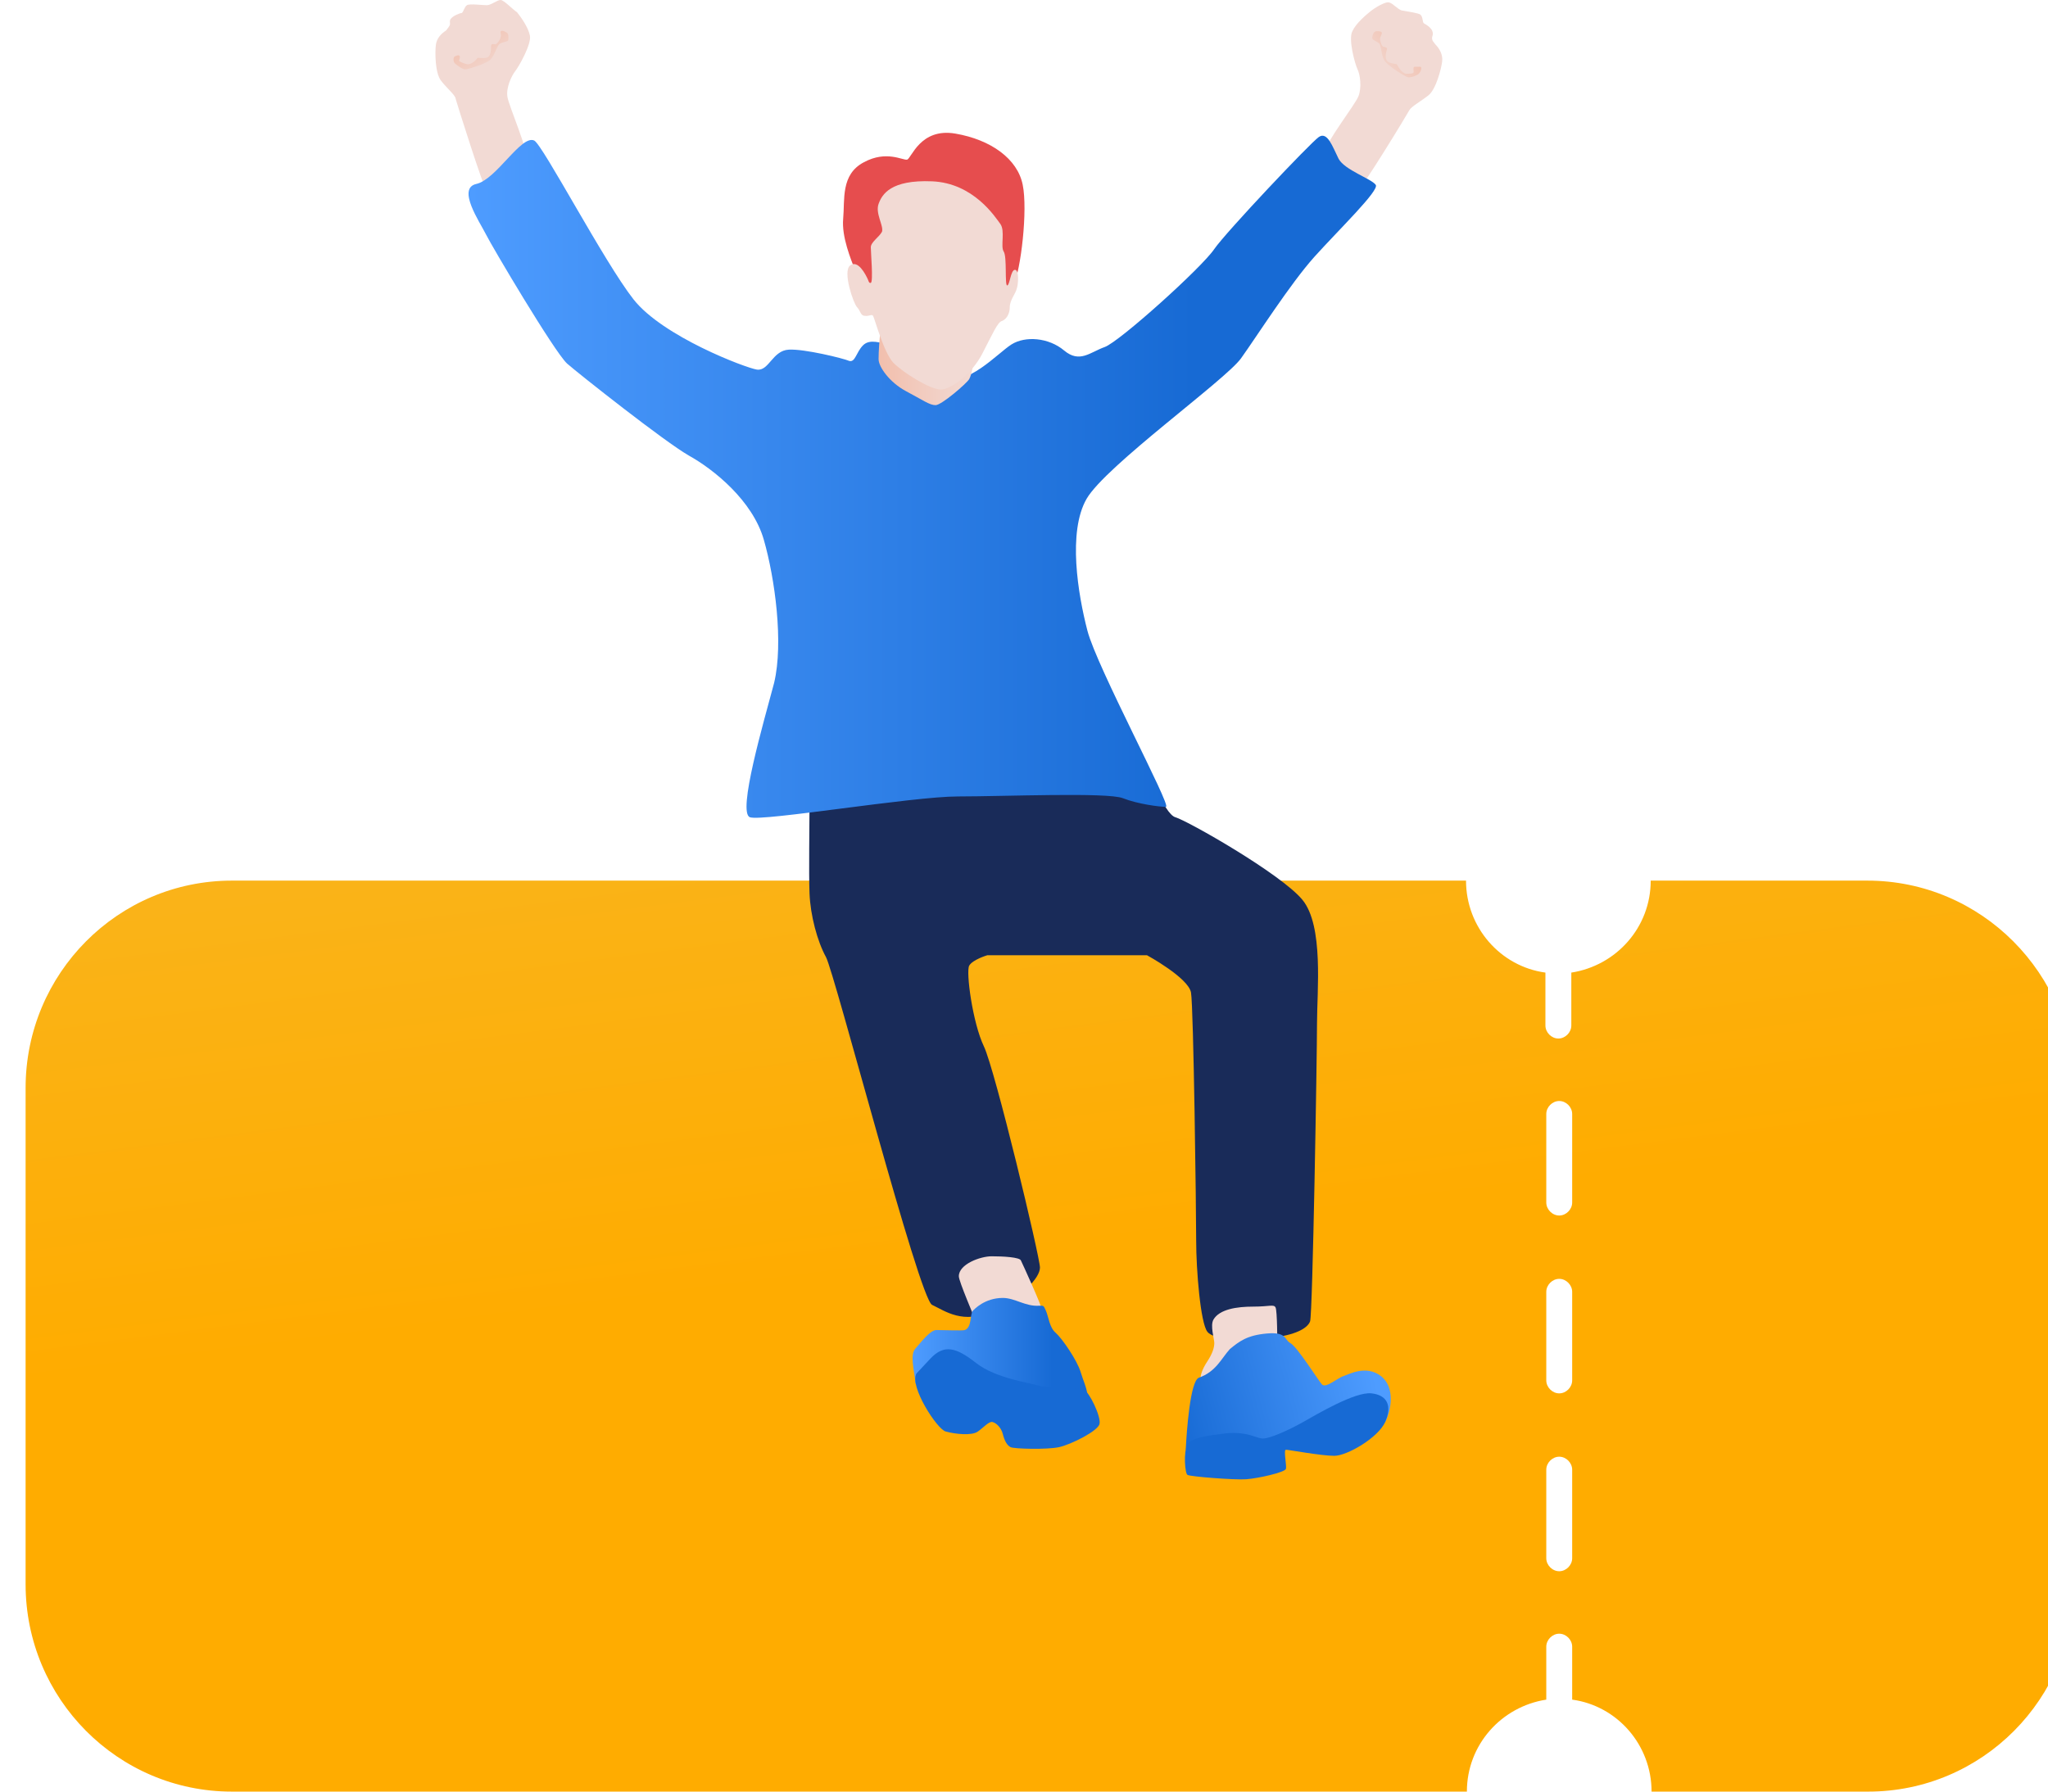 <svg width="160" height="140" viewBox="0 0 160 140" fill="none" xmlns="http://www.w3.org/2000/svg">
<g clip-path="url(#clip0_1452_0)">
<path d="M145.885 68.814H128.962C128.962 72.475 126.265 75.459 122.759 76.001V76.069V80.136C122.759 80.679 122.287 81.153 121.747 81.153C121.208 81.153 120.736 80.679 120.736 80.136V76.069V76.001C117.23 75.526 114.533 72.475 114.533 68.814H18.115C9.214 68.814 2 76.069 2 85.018V123.798C2 132.747 9.214 140.001 18.115 140.001H114.6C114.6 136.34 117.297 133.357 120.803 132.814V132.747V128.679C120.803 128.137 121.275 127.662 121.815 127.662C122.354 127.662 122.826 128.137 122.826 128.679V132.747V132.814C126.332 133.289 129.029 136.34 129.029 140.001H145.953C154.853 140.001 162.067 132.747 162.067 123.798V85.018C162 76.069 154.785 68.814 145.885 68.814ZM122.826 121.764C122.826 122.306 122.354 122.781 121.815 122.781C121.275 122.781 120.803 122.306 120.803 121.764V114.848C120.803 114.306 121.275 113.831 121.815 113.831C122.354 113.831 122.826 114.306 122.826 114.848V121.764ZM122.826 107.865C122.826 108.408 122.354 108.882 121.815 108.882C121.275 108.882 120.803 108.408 120.803 107.865V100.95C120.803 100.408 121.275 99.933 121.815 99.933C122.354 99.933 122.826 100.408 122.826 100.95V107.865ZM122.826 93.967C122.826 94.509 122.354 94.984 121.815 94.984C121.275 94.984 120.803 94.509 120.803 93.967V87.052C120.803 86.509 121.275 86.035 121.815 86.035C122.354 86.035 122.826 86.509 122.826 87.052V93.967Z" fill="url(#paint0_linear_1452_0)"/>
<path d="M63.245 62.713C63.245 64.408 63.177 68.204 63.245 69.831C63.312 71.526 63.852 73.56 64.526 74.781C65.2 76.001 71.808 101.492 72.819 101.967C73.831 102.442 75.246 103.526 77.539 102.442C79.831 101.357 81.247 99.865 81.247 99.052C81.247 98.238 77.741 83.594 76.865 81.763C75.988 79.933 75.449 75.933 75.719 75.459C75.988 74.984 77.134 74.645 77.134 74.645H89.608C89.608 74.645 92.844 76.408 93.047 77.56C93.249 78.713 93.451 94.645 93.451 96.95C93.451 99.255 93.788 103.391 94.328 104.069C94.867 104.747 97.294 104.814 99.25 104.543C101.205 104.34 102.149 103.797 102.351 103.255C102.554 102.645 102.891 82.577 102.891 80.001C102.891 77.425 103.43 72.34 101.745 70.306C100.059 68.272 92.777 64.136 91.833 63.865C90.889 63.594 89.743 59.865 88.664 59.391C87.653 58.916 63.245 62.713 63.245 62.713Z" fill="#192B59"/>
<path d="M94.8 103.119C95.272 102.306 96.62 102.103 97.901 102.103C99.183 102.103 99.52 101.899 99.654 102.17C99.789 102.441 99.789 104.95 99.789 104.95L94.598 109.425C94.598 109.425 94.126 108.543 93.856 108.069C93.654 107.662 93.923 106.984 94.328 106.374C94.732 105.764 94.867 105.289 94.867 104.95C94.867 104.611 94.53 103.594 94.8 103.119Z" fill="#F2DAD4"/>
<path d="M112.128 3.457C112.465 3.796 112.735 4.271 112.668 4.813C112.6 5.356 112.196 6.983 111.589 7.457C110.982 7.932 110.24 8.339 110.105 8.61C109.971 8.881 106.262 14.983 105.992 14.983C105.79 14.983 103.295 12.881 103.43 12C103.565 11.118 105.858 8.203 106.127 7.525C106.397 6.847 106.262 5.83 106.06 5.423C105.858 5.017 105.318 3.05 105.655 2.44C105.925 1.83 106.734 1.152 107.071 0.881C107.408 0.61 108.285 0.067 108.555 0.203C108.824 0.271 109.229 0.745 109.499 0.813C109.836 0.881 110.847 1.017 110.982 1.152C111.184 1.356 111.117 1.762 111.252 1.83C111.386 1.898 111.858 2.169 111.926 2.508C111.993 2.847 111.791 2.847 111.926 3.186C112.128 3.457 112.128 3.457 112.128 3.457Z" fill="#F2DAD4"/>
<path d="M110.982 5.219C111.117 5.287 110.982 5.626 110.847 5.761C110.712 5.897 110.173 6.1 109.971 6.033C109.768 5.965 108.622 5.287 108.218 4.812C107.88 4.406 107.948 3.592 107.746 3.389C107.476 3.185 107.206 3.117 107.206 2.982C107.206 2.846 107.274 2.439 107.543 2.439C107.746 2.439 108.015 2.439 107.948 2.643C107.88 2.846 107.813 2.914 107.813 3.05C107.813 3.185 107.948 3.66 108.083 3.66C108.218 3.66 108.42 3.728 108.352 3.863C108.285 4.067 108.15 4.609 108.42 4.812C108.69 5.016 109.162 4.948 109.162 5.084C109.229 5.219 109.499 5.694 109.836 5.761C110.173 5.761 110.443 5.761 110.443 5.626C110.443 5.49 110.375 5.219 110.51 5.219C110.645 5.219 110.982 5.219 110.982 5.219Z" fill="url(#paint1_linear_1452_0)"/>
<path d="M34.859 2.373C34.454 2.644 34.117 2.983 34.05 3.525C33.982 4.068 33.982 5.695 34.454 6.305C34.926 6.915 35.6 7.458 35.6 7.729C35.668 8 37.826 14.848 38.028 14.915C38.23 14.915 41.129 13.559 41.197 12.61C41.264 11.729 39.781 8.339 39.646 7.593C39.511 6.847 39.983 5.898 40.253 5.559C40.523 5.22 41.534 3.458 41.399 2.78C41.264 2.102 40.657 1.288 40.388 0.949C40.051 0.746 39.376 0 39.107 0C38.837 0 38.365 0.407 38.028 0.407C37.691 0.407 36.679 0.271 36.477 0.407C36.275 0.542 36.207 0.949 36.072 1.017C35.938 1.017 35.398 1.22 35.196 1.492C35.061 1.763 35.263 1.831 35.061 2.102C34.859 2.373 34.859 2.373 34.859 2.373Z" fill="#F2DAD4"/>
<path d="M35.533 4.406C35.398 4.474 35.398 4.813 35.533 4.949C35.668 5.084 36.14 5.423 36.342 5.423C36.544 5.423 37.893 5.016 38.298 4.677C38.702 4.271 38.837 3.457 39.107 3.389C39.376 3.254 39.714 3.254 39.714 3.118C39.714 2.983 39.781 2.576 39.511 2.508C39.309 2.372 39.107 2.372 39.107 2.508C39.107 2.644 39.174 2.779 39.107 2.915C39.107 3.05 38.837 3.457 38.702 3.457C38.567 3.457 38.365 3.389 38.365 3.593C38.365 3.796 38.365 4.338 38.095 4.474C37.826 4.61 37.354 4.474 37.286 4.542C37.219 4.677 36.814 5.084 36.477 5.016C36.207 4.949 35.87 4.813 35.87 4.745C35.87 4.677 36.005 4.406 35.87 4.338C35.803 4.271 35.533 4.406 35.533 4.406Z" fill="url(#paint2_linear_1452_0)"/>
<path d="M41.736 10.982C40.725 10.508 38.77 14.033 37.219 14.372C35.668 14.711 37.488 17.355 37.96 18.305C38.432 19.254 43.287 27.457 44.298 28.406C45.31 29.288 51.917 34.508 53.805 35.593C55.761 36.677 58.795 39.118 59.671 42.169C60.548 45.22 61.222 50.237 60.48 53.355C59.671 56.406 57.581 63.525 58.593 63.864C59.604 64.203 71.268 62.237 74.842 62.237C78.415 62.237 86.507 61.898 87.72 62.372C88.934 62.847 90.62 63.05 91.091 63.05C91.563 63.05 85.697 52.135 84.956 49.288C84.214 46.44 83.405 41.559 84.888 38.983C86.372 36.406 95.744 29.694 96.957 27.999C98.171 26.305 100.801 22.169 102.689 20.067C104.577 17.966 107.813 14.847 107.476 14.44C107.139 13.966 105.048 13.288 104.577 12.406C104.105 11.457 103.7 10.237 103.026 10.711C102.351 11.186 95.811 18.101 94.867 19.457C93.923 20.881 87.451 26.711 86.304 27.118C85.158 27.525 84.349 28.406 83.135 27.389C81.922 26.372 80.101 26.237 79.022 26.915C77.944 27.593 75.516 30.305 73.696 29.491C71.875 28.61 69.65 26.847 69.246 26.847C68.841 26.847 67.965 26.44 67.425 26.983C66.886 27.525 66.818 28.338 66.346 28.203C65.874 27.999 62.84 27.254 61.627 27.322C60.346 27.389 60.076 29.016 59.132 28.881C58.255 28.745 51.783 26.305 49.49 23.389C47.198 20.474 42.41 11.322 41.736 10.982Z" fill="url(#paint3_linear_1452_0)"/>
<path d="M68.774 25.965C68.706 26.507 68.639 27.456 68.639 28.067C68.639 28.677 69.515 29.897 70.796 30.575C72.078 31.253 72.617 31.66 73.089 31.66C73.561 31.66 75.516 29.965 75.719 29.626C75.921 29.287 76.123 28.134 76.056 27.795C75.988 27.456 68.774 25.965 68.774 25.965Z" fill="url(#paint4_linear_1452_0)"/>
<path d="M66.818 21.152C66.481 20.271 65.74 18.508 65.874 17.084C66.009 15.593 65.672 13.627 67.493 12.677C69.246 11.728 70.527 12.542 70.864 12.474C71.201 12.406 71.875 9.966 74.64 10.44C77.404 10.915 79.494 12.406 79.899 14.44C80.303 16.406 79.764 21.084 79.157 22.372C78.55 23.66 74.033 23.864 72.887 23.864C71.74 23.864 67.29 23.186 67.156 22.711C67.021 22.169 66.818 21.152 66.818 21.152Z" fill="#E64D4E"/>
<path d="M67.83 21.898C67.627 21.423 67.021 20.271 66.414 20.745C65.807 21.22 66.684 23.729 66.953 24C67.223 24.271 67.223 24.678 67.56 24.678C67.897 24.745 68.167 24.474 68.234 24.745C68.369 25.017 69.043 27.525 69.785 28.339C70.594 29.152 72.684 30.44 73.493 30.44C74.303 30.44 75.921 29.22 76.73 27.661C77.539 26.101 77.944 25.152 78.281 25.084C78.618 24.949 78.888 24.542 78.888 24C78.888 23.457 79.359 22.915 79.427 22.576C79.562 22.237 79.629 21.084 79.292 21.084C78.955 21.084 78.888 22.305 78.685 22.305C78.483 22.305 78.685 20.067 78.416 19.661C78.146 19.254 78.55 18.034 78.146 17.491C77.741 16.949 76.056 14.305 72.819 14.169C69.583 14.034 68.909 15.186 68.639 15.932C68.369 16.678 69.043 17.627 68.909 18.101C68.706 18.508 68.032 18.915 68.032 19.322C68.032 19.729 68.234 22.034 68.032 22.101C67.897 22.169 67.83 21.898 67.83 21.898Z" fill="#F2DAD4"/>
<path d="M74.909 99.729C74.909 98.78 76.595 98.17 77.472 98.17C78.348 98.17 79.697 98.238 79.764 98.509C79.899 98.78 81.382 102.034 81.382 102.306C81.382 102.577 78.146 103.729 77.674 103.729C77.202 103.729 76.46 103.729 76.258 103.322C76.123 102.916 74.909 100.136 74.909 99.729Z" fill="#F2DAD4"/>
<path d="M71.538 108.136C71.403 106.983 71.066 105.831 71.538 105.356C72.01 104.814 72.684 103.932 73.156 103.932C73.696 103.932 75.246 104 75.381 103.932C75.921 103.729 75.786 102.712 75.988 102.441C76.123 102.305 76.932 101.424 78.348 101.424C79.292 101.424 80.101 102.102 81.18 102.034C81.517 102.034 81.517 101.966 81.719 102.441C81.922 102.915 81.989 103.729 82.461 104.136C83 104.61 84.147 106.305 84.416 107.187C84.686 108.068 84.821 108.203 84.956 108.949C85.091 109.695 82.933 110.576 81.585 110.237C80.236 109.898 71.538 108.136 71.538 108.136Z" fill="url(#paint5_linear_1452_0)"/>
<path d="M71.606 107.323C70.999 108.272 73.224 111.73 73.898 111.865C74.64 112.069 75.921 112.204 76.393 111.865C76.865 111.526 77.269 111.052 77.539 111.12C77.809 111.187 78.213 111.526 78.348 112.069C78.483 112.611 78.685 112.95 78.955 113.086C79.225 113.221 81.787 113.289 82.731 113.086C83.675 112.882 85.832 111.798 85.9 111.255C86.035 110.713 85.091 108.747 84.686 108.611C84.214 108.408 81.652 108.476 81.112 108.272C80.573 108.069 77.809 107.73 76.258 106.509C74.707 105.289 73.763 105.018 72.684 106.17C71.606 107.323 71.606 107.323 71.606 107.323Z" fill="#176AD4"/>
<path d="M93.654 107.661C92.979 107.932 92.71 111.864 92.642 113.152C92.575 114.44 98.239 113.288 98.239 113.288L105.251 111.05C105.251 111.05 107.745 112 108.217 111.118C108.689 110.237 109.027 108.406 107.88 107.525C106.734 106.644 105.386 107.389 104.981 107.525C104.509 107.661 103.633 108.474 103.295 108.203C103.026 107.932 101.34 105.22 100.801 104.949C100.329 104.678 100.531 104.067 98.98 104.203C97.429 104.339 96.823 104.813 96.081 105.423C95.407 106.169 95.002 107.186 93.654 107.661Z" fill="url(#paint6_linear_1452_0)"/>
<path d="M92.777 112.88C92.44 113.423 92.575 115.186 92.777 115.253C92.979 115.389 96.486 115.66 97.362 115.592C98.306 115.525 100.396 115.05 100.464 114.779C100.531 114.508 100.261 113.287 100.464 113.287C100.666 113.287 103.228 113.762 104.239 113.762C105.251 113.762 107.678 112.338 108.217 111.118C108.757 109.897 108.42 109.016 107.139 108.88C105.858 108.745 102.891 110.508 101.812 111.118C100.733 111.728 99.115 112.474 98.576 112.406C98.036 112.338 97.43 111.864 95.811 111.999C94.193 112.202 93.114 112.338 92.777 112.88Z" fill="#176AD4"/>
</g>
<defs>
<linearGradient id="paint0_linear_1452_0" x1="69.942" y1="9.763" x2="81.304" y2="97.891" gradientUnits="userSpaceOnUse">
<stop stop-color="#F2BE3C"/>
<stop offset="1" stop-color="#FFAC00"/>
</linearGradient>
<linearGradient id="paint1_linear_1452_0" x1="110.462" y1="2.91" x2="107.185" y2="5.74" gradientUnits="userSpaceOnUse">
<stop stop-color="#F2BFAD"/>
<stop offset="1" stop-color="#F2DAD4"/>
</linearGradient>
<linearGradient id="paint2_linear_1452_0" x1="36.584" y1="2.289" x2="39.078" y2="5.835" gradientUnits="userSpaceOnUse">
<stop stop-color="#F2BFAD"/>
<stop offset="1" stop-color="#F2DAD4"/>
</linearGradient>
<linearGradient id="paint3_linear_1452_0" x1="36.629" y1="37.207" x2="107.584" y2="37.207" gradientUnits="userSpaceOnUse">
<stop stop-color="#4E9CFF"/>
<stop offset="0.799" stop-color="#176AD4"/>
</linearGradient>
<linearGradient id="paint4_linear_1452_0" x1="68.614" y1="28.825" x2="76.081" y2="28.825" gradientUnits="userSpaceOnUse">
<stop stop-color="#F2BFAD"/>
<stop offset="1" stop-color="#F2DAD4"/>
</linearGradient>
<linearGradient id="paint5_linear_1452_0" x1="71.286" y1="105.901" x2="84.996" y2="105.901" gradientUnits="userSpaceOnUse">
<stop stop-color="#4E9CFF"/>
<stop offset="0.799" stop-color="#176AD4"/>
</linearGradient>
<linearGradient id="paint6_linear_1452_0" x1="107.213" y1="106.841" x2="91.724" y2="110.902" gradientUnits="userSpaceOnUse">
<stop stop-color="#4E9CFF"/>
<stop offset="1" stop-color="#176AD4"/>
</linearGradient>
<clipPath id="clip0_1452_0">
<rect width="160" height="140" fill="white"/>
</clipPath>
</defs>
</svg>
